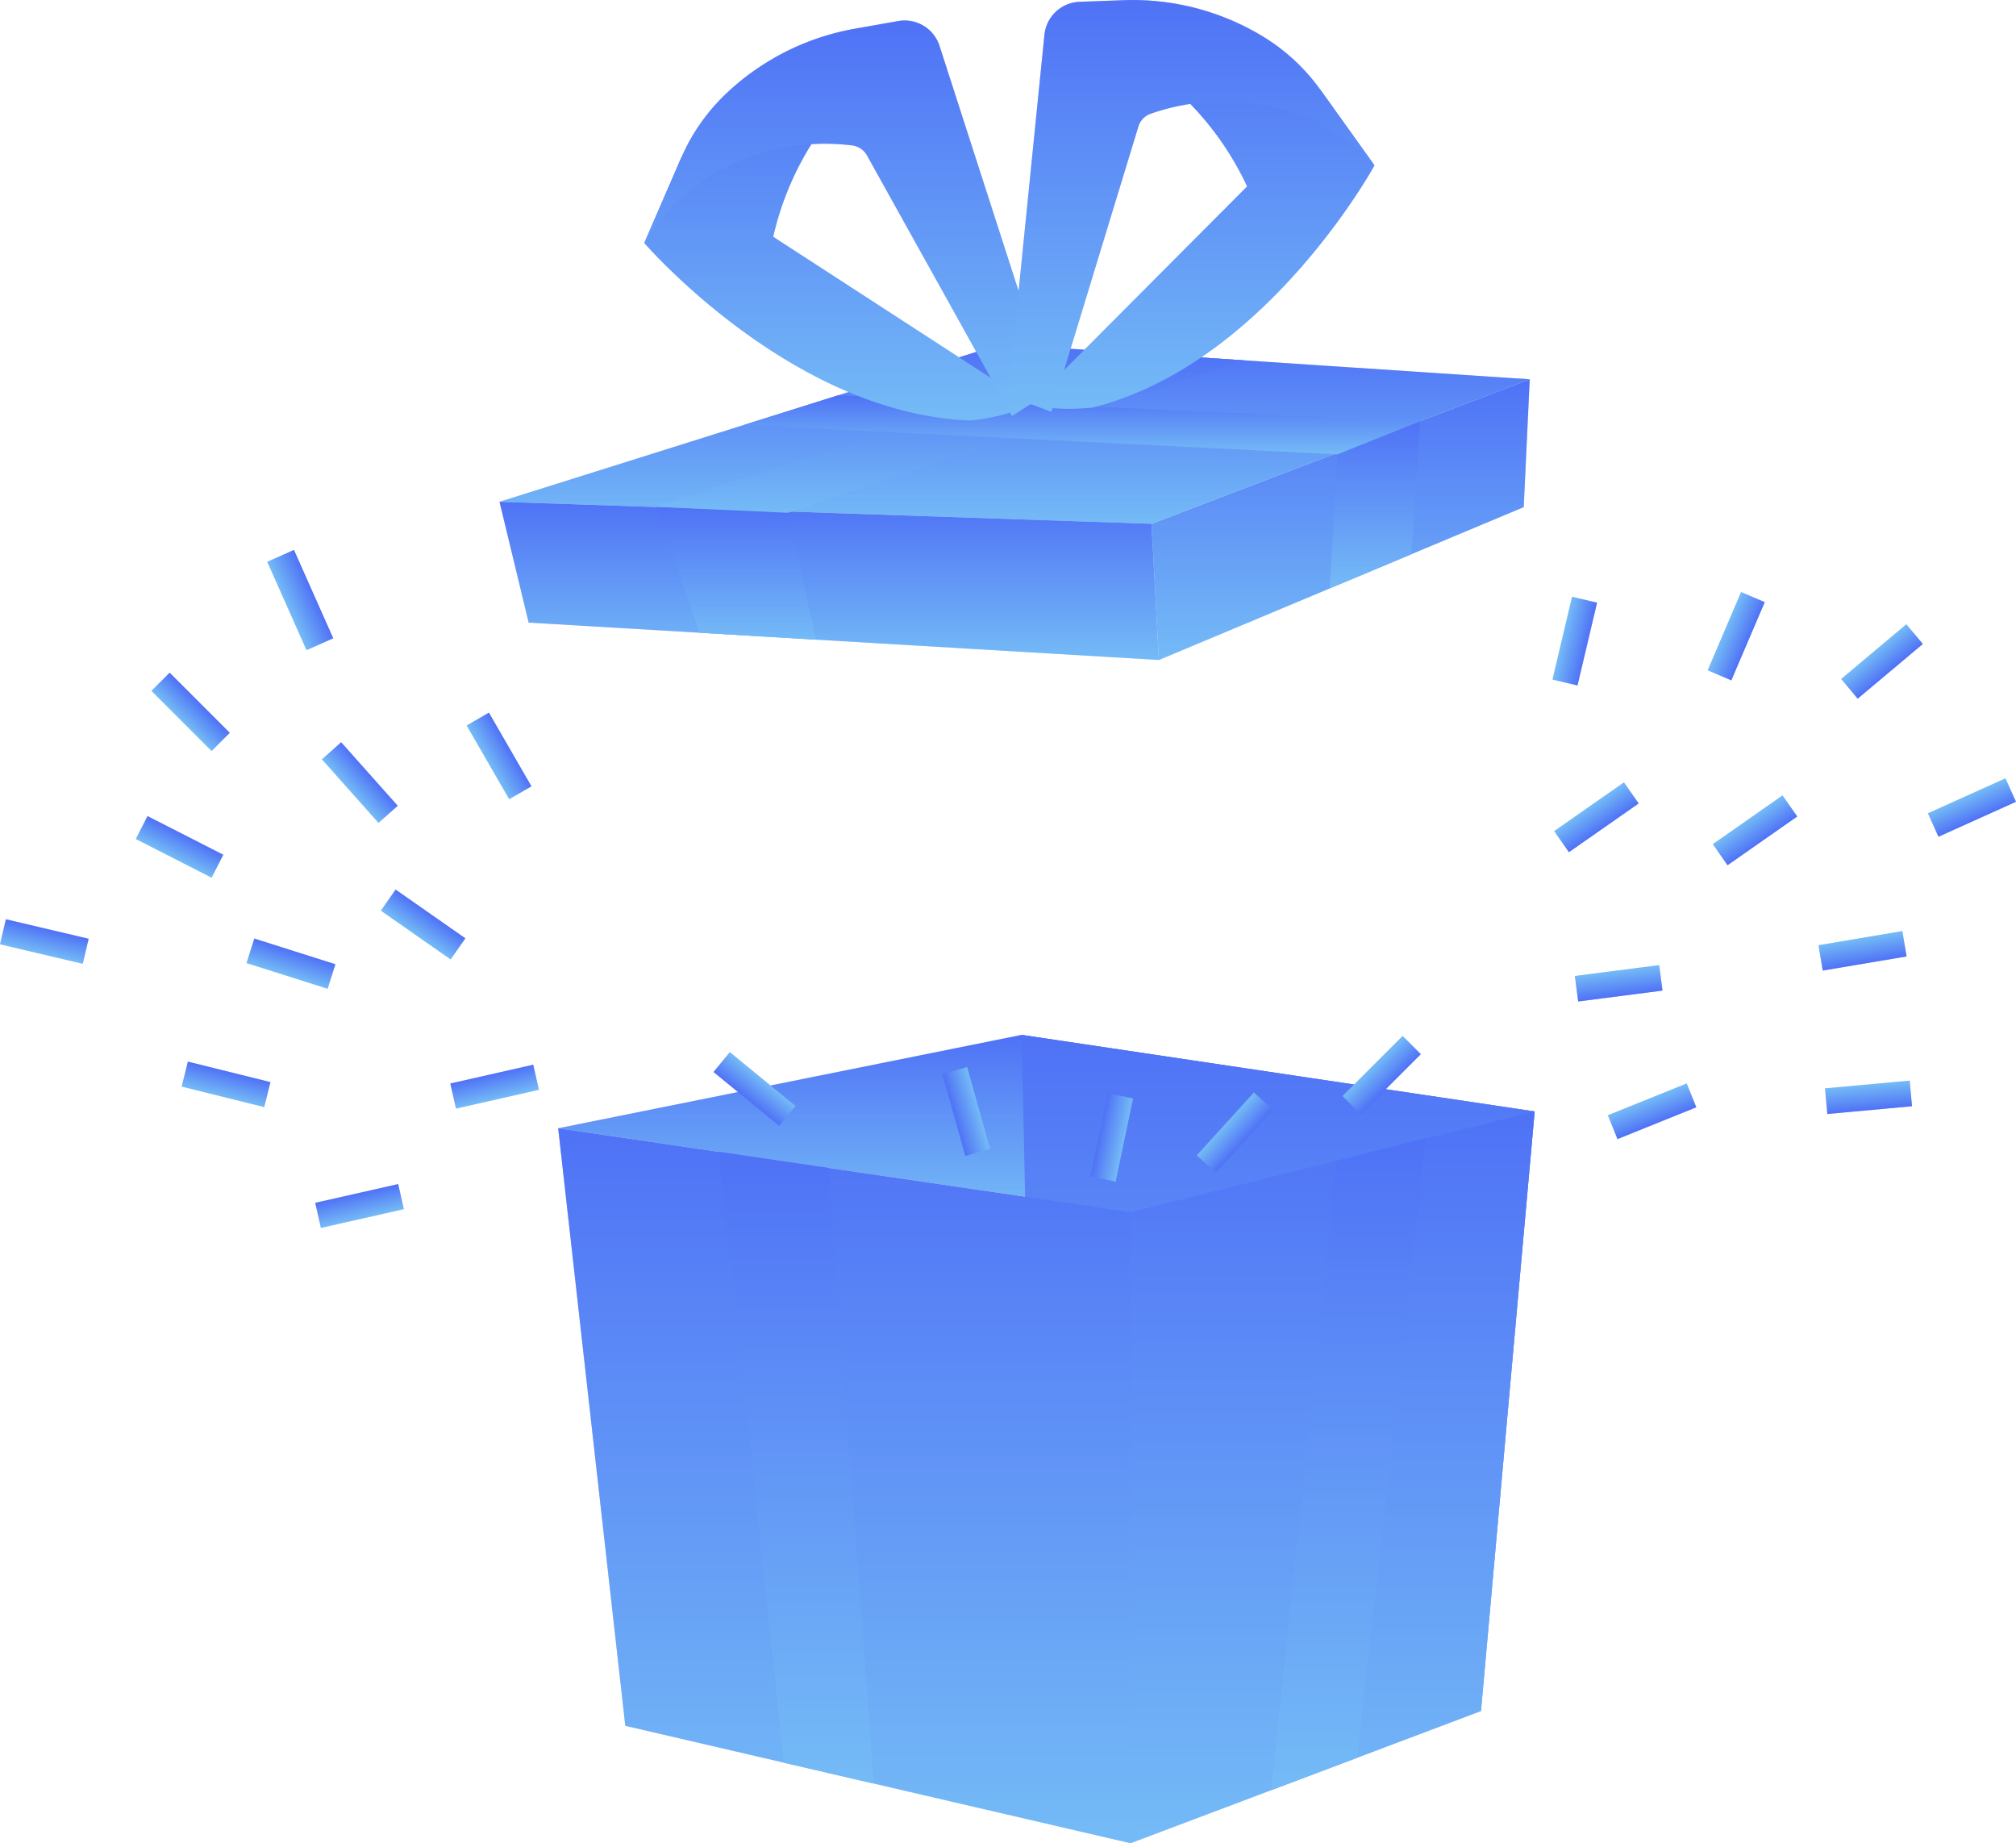 <svg xmlns="http://www.w3.org/2000/svg" xmlns:xlink="http://www.w3.org/1999/xlink" width="230.709" height="210.894" viewBox="0 0 230.709 210.894"><defs><style>.a,.c{mix-blend-mode:lighten;isolation:isolate;}.b{fill:url(#a);}.c{opacity:0.3;}.d{fill:#54e6e1;}</style><linearGradient id="a" x1="0.5" x2="0.5" y2="1" gradientUnits="objectBoundingBox"><stop offset="0" stop-color="#4d40ff"/><stop offset="1" stop-color="#82a8ff"/></linearGradient></defs><g transform="translate(-1107.619 -205.911)"><g class="a" transform="translate(2186.588 99.125)"><g transform="translate(-1078.969 106.786)"><rect class="b" width="11.062" height="3.344" transform="translate(33.639 62.92) rotate(66.026)"/><g transform="translate(63.877 118.409)"><path class="b" d="M169.365,303.46,222.4,292.777l58.718,8.758-46.246,11.521Z" transform="translate(-169.365 -292.777)"/><path class="b" d="M252.665,292.777l1.5,68.644,51.071,8.72,6.144-68.606Z" transform="translate(-199.633 -292.777)"/><path class="b" d="M234.869,391.359l-57.824-13.435-7.68-68.366,65.5,9.6Z" transform="translate(-169.365 -298.874)"/><path class="b" d="M272.256,318.054,318.5,306.534l-6.144,68.606-40.1,15.121Z" transform="translate(-206.752 -297.776)"/><path class="b" d="M297.542,385.929l9.851-3.714,7.815-70.9-10.156,2.593Z" transform="translate(-215.94 -299.514)"/><path class="b" d="M205.674,383.668l-7.439-69.9,12.568,1.853,5.174,70.441Z" transform="translate(-179.855 -300.404)"/></g><g transform="translate(57.165)"><path class="b" d="M300.507,176.3" transform="translate(-210.305 -132.045)"/><path class="b" d="M319.3,174.953l-43.282,16.536.847,15.579,41.75-17.492Z" transform="translate(-201.405 -131.555)"/><path class="b" d="M276.713,172.661l-45.358-3.009-15.176-1.007-57.357,18.031,74.609,2.52Z" transform="translate(-158.822 -129.264)"/><path class="b" d="M162.156,210.79l72.122,4.277-.847-15.579-74.609-2.52Z" transform="translate(-158.822 -139.555)"/><path class="b" d="M186.994,197.876l15.062.678,3.224,14.517-13.336-.791Z" transform="translate(-169.059 -139.885)"/><path class="b" d="M186.994,187.829l54.6-17.6,12.644.839-52.18,17.441Z" transform="translate(-169.059 -129.838)"/><path class="b" d="M308.928,186.279l-.874,15.332,9.34-3.913,1-15.218Z" transform="translate(-213.047 -134.291)"/><path class="b" d="M280.14,180.793l-66.6-2.957-10.764,3.384,67.9,3.372Z" transform="translate(-174.793 -132.603)"/><g transform="translate(16.569 2.342)"><path class="b" d="M184.848,138.052s16.909,19.61,37.338,20.307c4.742-.5,6.894-1.9,6.894-1.9L199.6,137.337h0a34.336,34.336,0,0,1,9.274-16.736h0a2.5,2.5,0,0,0-2.686-4.1l-8.446,3.345-8.665,8.446Z" transform="translate(-184.848 -112.589)"/><path class="b" d="M226.927,155.731l-16.6-29.829a2.253,2.253,0,0,0-1.647-1.134,25.113,25.113,0,0,0-12.689,1.683,22.9,22.9,0,0,0-11.147,9.477l4.233-9.76a22.378,22.378,0,0,1,5.149-7.349h0a28.67,28.67,0,0,1,14.711-7.409l4.97-.88a4.2,4.2,0,0,1,4.727,2.844l12.737,39.473Z" transform="translate(-184.848 -110.465)"/></g><g transform="translate(58.196)"><path class="b" d="M293.625,127.029s-12.412,22.725-32.238,27.7c-4.742.5-7.14-.409-7.14-.409l24.8-24.887h0a34.338,34.338,0,0,0-12.582-14.414h0a2.5,2.5,0,0,1,1.764-4.574l8.96,1.5,10.245,6.438Z" transform="translate(-251.691 -108.101)"/><path class="b" d="M255.187,153.916l9.96-32.65a2.254,2.254,0,0,1,1.372-1.455,25.117,25.117,0,0,1,12.76-1.02,22.9,22.9,0,0,1,12.889,6.923l-6.189-8.653a22.389,22.389,0,0,0-6.578-6.1h0a28.674,28.674,0,0,0-15.939-4.153l-5.043.184a4.2,4.2,0,0,0-4.024,3.774l-4.16,41.268Z" transform="translate(-250.233 -106.786)"/></g></g><g transform="translate(177.663 67.74)"><rect class="b" width="9.732" height="2.942" transform="matrix(-0.82, 0.573, -0.573, -0.82, 9.863, 24.187)"/><rect class="b" width="9.732" height="2.942" transform="translate(28.011 25.678) rotate(145.037)"/><rect class="b" width="9.732" height="2.942" transform="translate(24.292 1.156) rotate(113.14)"/><rect class="b" width="9.732" height="2.942" transform="translate(5.102 1.216) rotate(103.299)"/><rect class="b" width="9.732" height="2.942" transform="translate(12.593 45.6) rotate(172.654)"/></g><g transform="translate(81.656 71.428)"><rect class="b" width="9.732" height="2.942" transform="translate(149.053 20.309) rotate(155.742)"/><rect class="b" width="9.732" height="2.942" transform="matrix(-0.673, 0.74, -0.74, -0.673, 64.02, 55.548)"/><rect class="b" width="9.732" height="2.942" transform="matrix(-0.766, 0.643, -0.643, -0.766, 138.392, 2.253)"/><rect class="b" width="9.732" height="2.942" transform="translate(80.94 49.183) rotate(135)"/><rect class="b" width="9.732" height="2.942" transform="matrix(-0.996, 0.091, -0.091, -0.996, 137.155, 55.143)"/><rect class="b" width="9.732" height="2.942" transform="translate(136.534 38.003) rotate(170.439)"/><rect class="b" width="9.732" height="2.942" transform="matrix(-0.773, -0.634, 0.634, -0.773, 7.523, 57.395)"/><rect class="b" width="9.732" height="2.942" transform="matrix(-0.927, 0.374, -0.374, -0.927, 112.468, 55.261)"/><rect class="b" width="9.732" height="2.942" transform="matrix(0.205, -0.979, 0.979, 0.205, 43.137, 63.171)"/><rect class="b" width="9.732" height="2.942" transform="translate(28.81 60.823) rotate(-105.606)"/></g><g transform="translate(28.214 81.538)"><rect class="b" width="9.732" height="2.942" transform="matrix(0.82, 0.573, -0.573, 0.82, 17.06, 20.246)"/><rect class="b" width="9.732" height="2.942" transform="translate(0.889 25.848) rotate(17.584)"/><rect class="b" width="9.732" height="2.942" transform="matrix(0.665, 0.747, -0.747, 0.665, 10.827, 3.386)"/><rect class="b" width="9.732" height="2.942" transform="translate(27.736 0) rotate(60)"/><rect class="b" width="9.732" height="2.942" transform="matrix(0.975, -0.221, 0.221, 0.975, 23.32, 42.434)"/><rect class="b" width="9.732" height="2.942" transform="translate(7.861 56.086) rotate(-12.745)"/></g><g transform="translate(0 76.964)"><rect class="b" width="9.732" height="2.942" transform="matrix(0.973, 0.229, -0.229, 0.973, 0.674, 28.217)"/><rect class="b" width="9.732" height="2.942" transform="translate(19.413) rotate(45)"/><rect class="b" width="9.732" height="2.942" transform="translate(16.883 16.411) rotate(27.03)"/><rect class="b" width="9.732" height="2.942" transform="translate(21.502 44.504) rotate(13.941)"/></g></g></g><g class="c" transform="translate(2186.588 99.125)"><g transform="translate(-1078.969 106.786)"><rect class="d" width="11.062" height="3.344" transform="translate(33.639 62.92) rotate(66.026)"/><g transform="translate(63.877 118.409)"><path class="d" d="M169.365,303.46,222.4,292.777l58.718,8.758-46.246,11.521Z" transform="translate(-169.365 -292.777)"/><path class="d" d="M252.665,292.777l1.5,68.644,51.071,8.72,6.144-68.606Z" transform="translate(-199.633 -292.777)"/><path class="d" d="M234.869,391.359l-57.824-13.435-7.68-68.366,65.5,9.6Z" transform="translate(-169.365 -298.874)"/><path class="d" d="M272.256,318.054,318.5,306.534l-6.144,68.606-40.1,15.121Z" transform="translate(-206.752 -297.776)"/><path class="d" d="M297.542,385.929l9.851-3.714,7.815-70.9-10.156,2.593Z" transform="translate(-215.94 -299.514)"/><path class="d" d="M205.674,383.668l-7.439-69.9,12.568,1.853,5.174,70.441Z" transform="translate(-179.855 -300.404)"/></g><g transform="translate(57.165)"><path class="d" d="M300.507,176.3" transform="translate(-210.305 -132.045)"/><path class="d" d="M319.3,174.953l-43.282,16.536.847,15.579,41.75-17.492Z" transform="translate(-201.405 -131.555)"/><path class="d" d="M276.713,172.661l-45.358-3.009-15.176-1.007-57.357,18.031,74.609,2.52Z" transform="translate(-158.822 -129.264)"/><path class="d" d="M162.156,210.79l72.122,4.277-.847-15.579-74.609-2.52Z" transform="translate(-158.822 -139.555)"/><path class="d" d="M186.994,197.876l15.062.678,3.224,14.517-13.336-.791Z" transform="translate(-169.059 -139.885)"/><path class="d" d="M186.994,187.829l54.6-17.6,12.644.839-52.18,17.441Z" transform="translate(-169.059 -129.838)"/><path class="d" d="M308.928,186.279l-.874,15.332,9.34-3.913,1-15.218Z" transform="translate(-213.047 -134.291)"/><path class="d" d="M280.14,180.793l-66.6-2.957-10.764,3.384,67.9,3.372Z" transform="translate(-174.793 -132.603)"/><g transform="translate(16.569 2.342)"><path class="d" d="M184.848,138.052s16.909,19.61,37.338,20.307c4.742-.5,6.894-1.9,6.894-1.9L199.6,137.337h0a34.336,34.336,0,0,1,9.274-16.736h0a2.5,2.5,0,0,0-2.686-4.1l-8.446,3.345-8.665,8.446Z" transform="translate(-184.848 -112.589)"/><path class="d" d="M226.927,155.731l-16.6-29.829a2.253,2.253,0,0,0-1.647-1.134,25.113,25.113,0,0,0-12.689,1.683,22.9,22.9,0,0,0-11.147,9.477l4.233-9.76a22.378,22.378,0,0,1,5.149-7.349h0a28.67,28.67,0,0,1,14.711-7.409l4.97-.88a4.2,4.2,0,0,1,4.727,2.844l12.737,39.473Z" transform="translate(-184.848 -110.465)"/></g><g transform="translate(58.196)"><path class="d" d="M293.625,127.029s-12.412,22.725-32.238,27.7c-4.742.5-7.14-.409-7.14-.409l24.8-24.887h0a34.338,34.338,0,0,0-12.582-14.414h0a2.5,2.5,0,0,1,1.764-4.574l8.96,1.5,10.245,6.438Z" transform="translate(-251.691 -108.101)"/><path class="d" d="M255.187,153.916l9.96-32.65a2.254,2.254,0,0,1,1.372-1.455,25.117,25.117,0,0,1,12.76-1.02,22.9,22.9,0,0,1,12.889,6.923l-6.189-8.653a22.389,22.389,0,0,0-6.578-6.1h0a28.674,28.674,0,0,0-15.939-4.153l-5.043.184a4.2,4.2,0,0,0-4.024,3.774l-4.16,41.268Z" transform="translate(-250.233 -106.786)"/></g></g><g transform="translate(177.663 67.74)"><rect class="d" width="9.732" height="2.942" transform="matrix(-0.82, 0.573, -0.573, -0.82, 9.863, 24.187)"/><rect class="d" width="9.732" height="2.942" transform="translate(28.011 25.678) rotate(145.037)"/><rect class="d" width="9.732" height="2.942" transform="translate(24.292 1.156) rotate(113.14)"/><rect class="d" width="9.732" height="2.942" transform="translate(5.102 1.216) rotate(103.299)"/><rect class="d" width="9.732" height="2.942" transform="translate(12.593 45.6) rotate(172.654)"/></g><g transform="translate(81.656 71.428)"><rect class="d" width="9.732" height="2.942" transform="translate(149.053 20.309) rotate(155.742)"/><rect class="d" width="9.732" height="2.942" transform="matrix(-0.673, 0.74, -0.74, -0.673, 64.02, 55.548)"/><rect class="d" width="9.732" height="2.942" transform="matrix(-0.766, 0.643, -0.643, -0.766, 138.392, 2.253)"/><rect class="d" width="9.732" height="2.942" transform="translate(80.94 49.183) rotate(135)"/><rect class="d" width="9.732" height="2.942" transform="matrix(-0.996, 0.091, -0.091, -0.996, 137.155, 55.143)"/><rect class="d" width="9.732" height="2.942" transform="translate(136.534 38.003) rotate(170.439)"/><rect class="d" width="9.732" height="2.942" transform="matrix(-0.773, -0.634, 0.634, -0.773, 7.523, 57.395)"/><rect class="d" width="9.732" height="2.942" transform="matrix(-0.927, 0.374, -0.374, -0.927, 112.468, 55.261)"/><rect class="d" width="9.732" height="2.942" transform="matrix(0.205, -0.979, 0.979, 0.205, 43.137, 63.171)"/><rect class="d" width="9.732" height="2.942" transform="translate(28.81 60.823) rotate(-105.606)"/></g><g transform="translate(28.214 81.538)"><rect class="d" width="9.732" height="2.942" transform="matrix(0.82, 0.573, -0.573, 0.82, 17.06, 20.246)"/><rect class="d" width="9.732" height="2.942" transform="translate(0.889 25.848) rotate(17.584)"/><rect class="d" width="9.732" height="2.942" transform="matrix(0.665, 0.747, -0.747, 0.665, 10.827, 3.386)"/><rect class="d" width="9.732" height="2.942" transform="translate(27.736 0) rotate(60)"/><rect class="d" width="9.732" height="2.942" transform="matrix(0.975, -0.221, 0.221, 0.975, 23.32, 42.434)"/><rect class="d" width="9.732" height="2.942" transform="translate(7.861 56.086) rotate(-12.745)"/></g><g transform="translate(0 76.964)"><rect class="d" width="9.732" height="2.942" transform="matrix(0.973, 0.229, -0.229, 0.973, 0.674, 28.217)"/><rect class="d" width="9.732" height="2.942" transform="translate(19.413) rotate(45)"/><rect class="d" width="9.732" height="2.942" transform="translate(16.883 16.411) rotate(27.03)"/><rect class="d" width="9.732" height="2.942" transform="translate(21.502 44.504) rotate(13.941)"/></g></g></g></g></svg>